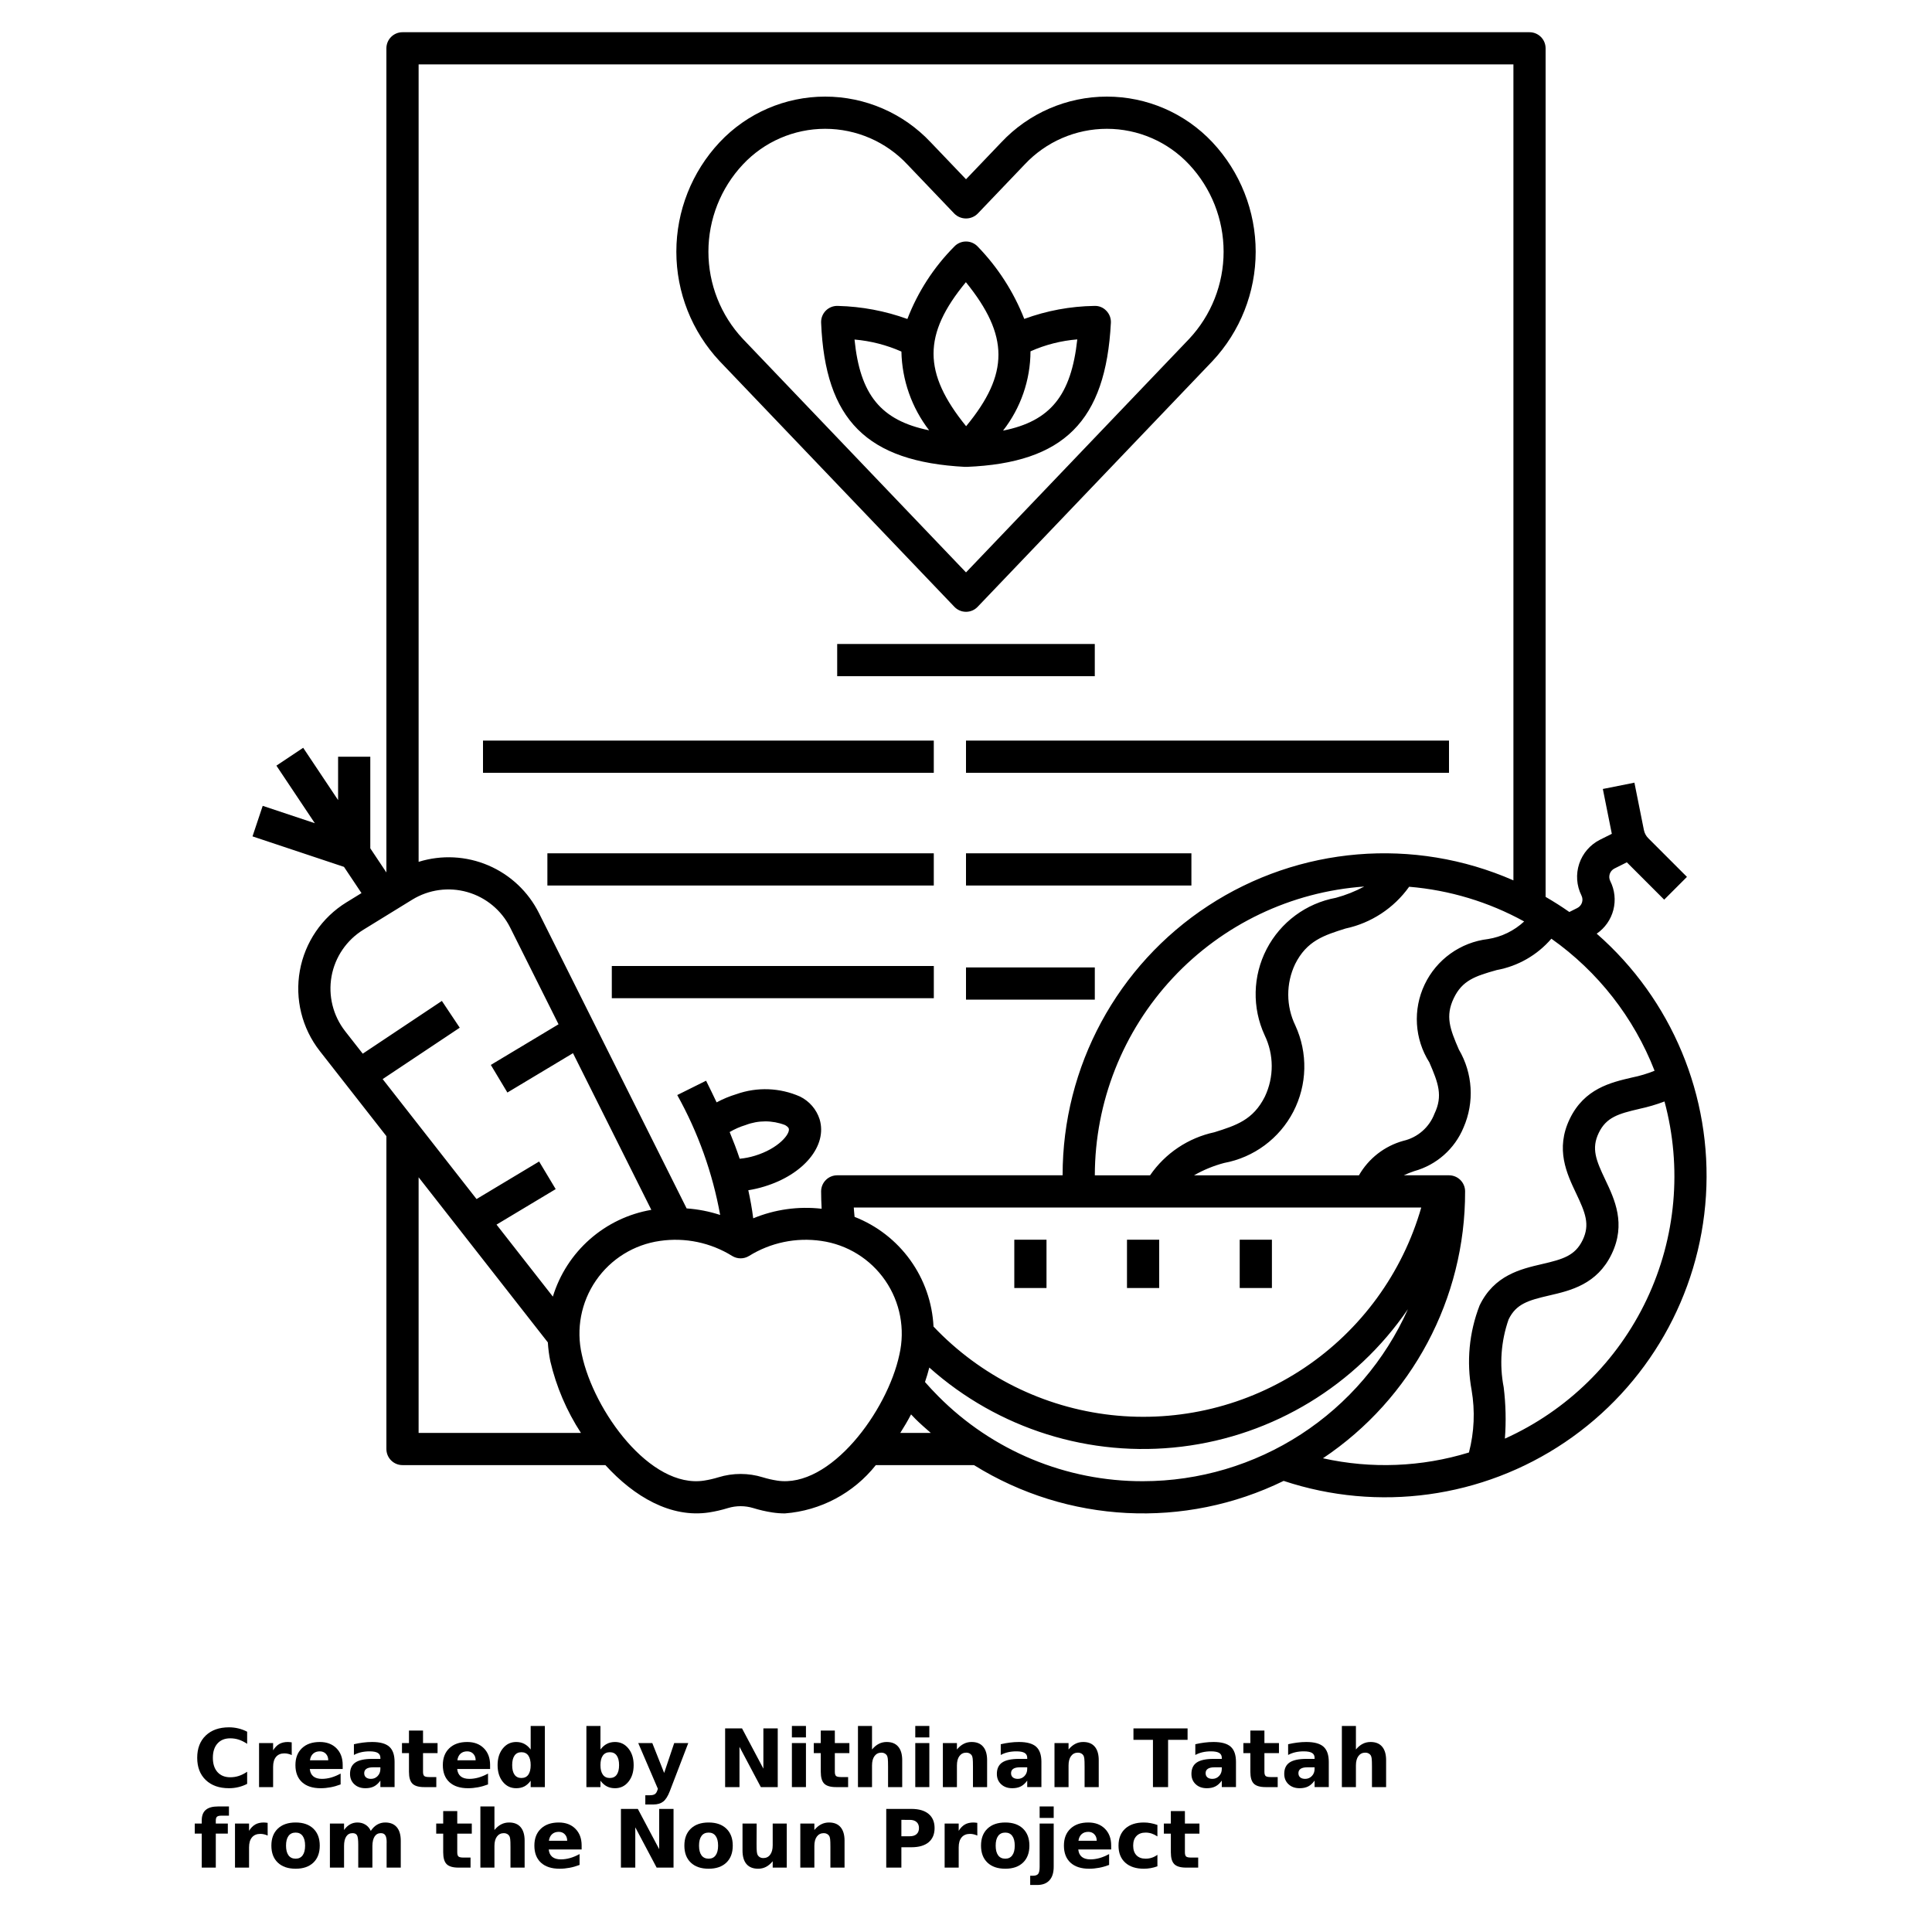 <?xml version="1.0" encoding="UTF-8"?>
<svg width="700pt" height="700pt" version="1.1" viewBox="0 0 700 700" xmlns="http://www.w3.org/2000/svg" xmlns:xlink="http://www.w3.org/1999/xlink">
 <defs>
  <symbol id="t" overflow="visible">
   <path d="m19.547-1.172c-1.012 0.523-2.062 0.914-3.156 1.172-1.094 0.27-2.234 0.406-3.422 0.406-3.543 0-6.352-0.988-8.422-2.969-2.062-1.977-3.094-4.66-3.094-8.047 0-3.406 1.031-6.098 3.094-8.078 2.07-1.977 4.879-2.969 8.422-2.969 1.188 0 2.328 0.137 3.422 0.406 1.094 0.262 2.144 0.656 3.156 1.188v4.391c-1.023-0.688-2.027-1.191-3.016-1.516-0.98-0.32-2.016-0.484-3.109-0.484-1.961 0-3.5 0.625-4.625 1.875-1.117 1.25-1.672 2.981-1.672 5.188 0 2.188 0.555 3.914 1.672 5.172 1.125 1.25 2.664 1.875 4.625 1.875 1.094 0 2.129-0.16 3.109-0.484 0.988-0.32 1.992-0.828 3.016-1.516z"/>
  </symbol>
  <symbol id="d" overflow="visible">
   <path d="m14.297-11.609c-0.449-0.207-0.891-0.359-1.328-0.453-0.438-0.102-0.883-0.156-1.328-0.156-1.312 0-2.324 0.422-3.031 1.266-0.711 0.836-1.062 2.039-1.062 3.609v7.344h-5.094v-15.953h5.094v2.625c0.656-1.051 1.406-1.816 2.25-2.297 0.852-0.477 1.875-0.719 3.062-0.719 0.176 0 0.363 0.012 0.562 0.031 0.195 0.012 0.484 0.043 0.859 0.094z"/>
  </symbol>
  <symbol id="c" overflow="visible">
   <path d="m18.375-8.016v1.453h-11.922c0.125 1.199 0.555 2.094 1.297 2.688 0.738 0.594 1.773 0.891 3.109 0.891 1.07 0 2.172-0.156 3.297-0.469 1.125-0.32 2.281-0.805 3.469-1.453v3.938c-1.211 0.461-2.418 0.805-3.625 1.031-1.211 0.227-2.414 0.344-3.609 0.344-2.898 0-5.148-0.727-6.75-2.188-1.594-1.469-2.391-3.531-2.391-6.188 0-2.594 0.785-4.633 2.359-6.125 1.57-1.5 3.734-2.25 6.484-2.25 2.508 0 4.516 0.758 6.016 2.266 1.508 1.512 2.266 3.531 2.266 6.062zm-5.234-1.703c0-0.969-0.289-1.75-0.859-2.344-0.562-0.594-1.297-0.891-2.203-0.891-0.992 0-1.797 0.281-2.422 0.844-0.617 0.555-0.996 1.352-1.141 2.391z"/>
  </symbol>
  <symbol id="b" overflow="visible">
   <path d="m9.594-7.172c-1.062 0-1.867 0.184-2.406 0.547-0.531 0.355-0.797 0.883-0.797 1.578 0 0.648 0.211 1.152 0.641 1.516 0.438 0.367 1.039 0.547 1.812 0.547 0.957 0 1.766-0.344 2.422-1.031s0.984-1.547 0.984-2.578v-0.578zm7.797-1.938v9.109h-5.141v-2.359c-0.688 0.969-1.461 1.672-2.312 2.109-0.855 0.438-1.891 0.656-3.109 0.656-1.656 0-3-0.477-4.031-1.438-1.031-0.969-1.547-2.219-1.547-3.75 0-1.875 0.641-3.25 1.922-4.125 1.289-0.875 3.316-1.312 6.078-1.312h3v-0.391c0-0.812-0.32-1.406-0.953-1.781-0.637-0.375-1.633-0.562-2.984-0.562-1.086 0-2.102 0.109-3.047 0.328-0.938 0.219-1.809 0.547-2.609 0.984v-3.891c1.082-0.258 2.176-0.457 3.281-0.594 1.102-0.145 2.207-0.219 3.312-0.219 2.875 0 4.945 0.57 6.219 1.703 1.281 1.137 1.922 2.981 1.922 5.531z"/>
  </symbol>
  <symbol id="a" overflow="visible">
   <path d="m8.016-20.484v4.531h5.266v3.641h-5.266v6.766c0 0.742 0.145 1.246 0.438 1.516 0.301 0.262 0.891 0.391 1.766 0.391h2.609v3.641h-4.359c-2.023 0-3.453-0.414-4.297-1.25-0.836-0.844-1.25-2.273-1.25-4.297v-6.766h-2.531v-3.641h2.531v-4.531z"/>
  </symbol>
  <symbol id="l" overflow="visible">
   <path d="m13.297-13.625v-8.531h5.141v22.156h-5.141v-2.312c-0.699 0.949-1.469 1.641-2.312 2.078-0.844 0.426-1.824 0.641-2.938 0.641-1.969 0-3.586-0.773-4.844-2.328-1.262-1.562-1.891-3.578-1.891-6.047 0-2.457 0.629-4.469 1.891-6.031 1.258-1.562 2.875-2.344 4.844-2.344 1.102 0 2.078 0.227 2.922 0.672 0.852 0.438 1.629 1.121 2.328 2.047zm-3.359 10.328c1.094 0 1.926-0.395 2.5-1.188 0.57-0.801 0.859-1.961 0.859-3.484 0-1.508-0.289-2.664-0.859-3.469-0.574-0.801-1.406-1.203-2.5-1.203-1.086 0-1.914 0.402-2.484 1.203-0.574 0.805-0.859 1.961-0.859 3.469 0 1.523 0.285 2.684 0.859 3.484 0.57 0.793 1.398 1.188 2.484 1.188z"/>
  </symbol>
  <symbol id="k" overflow="visible">
   <path d="m10.938-3.297c1.094 0 1.926-0.395 2.5-1.188 0.57-0.801 0.859-1.961 0.859-3.484 0-1.508-0.289-2.664-0.859-3.469-0.574-0.801-1.406-1.203-2.5-1.203s-1.934 0.402-2.516 1.203c-0.586 0.805-0.875 1.961-0.875 3.469 0 1.512 0.289 2.668 0.875 3.469 0.582 0.805 1.422 1.203 2.516 1.203zm-3.391-10.328c0.707-0.926 1.488-1.609 2.344-2.047 0.852-0.445 1.832-0.672 2.938-0.672 1.969 0 3.582 0.781 4.844 2.344 1.27 1.562 1.906 3.574 1.906 6.031 0 2.469-0.637 4.484-1.906 6.047-1.262 1.555-2.875 2.328-4.844 2.328-1.105 0-2.086-0.219-2.938-0.656-0.855-0.438-1.637-1.125-2.344-2.062v2.312h-5.094v-22.156h5.094z"/>
  </symbol>
  <symbol id="j" overflow="visible">
   <path d="m0.359-15.953h5.094l4.297 10.828 3.641-10.828h5.094l-6.703 17.469c-0.68 1.77-1.465 3.008-2.359 3.719-0.898 0.707-2.078 1.062-3.547 1.062h-2.953v-3.344h1.594c0.863 0 1.492-0.141 1.891-0.422 0.395-0.273 0.703-0.766 0.922-1.484l0.141-0.438z"/>
  </symbol>
  <symbol id="h" overflow="visible">
   <path d="m2.672-21.266h6.125l7.734 14.578v-14.578h5.203v21.266h-6.125l-7.734-14.594v14.594h-5.203z"/>
  </symbol>
  <symbol id="i" overflow="visible">
   <path d="m2.453-15.953h5.094v15.953h-5.094zm0-6.203h5.094v4.156h-5.094z"/>
  </symbol>
  <symbol id="g" overflow="visible">
   <path d="m18.484-9.719v9.719h-5.125v-7.406c0-1.395-0.031-2.352-0.094-2.875-0.062-0.52-0.168-0.906-0.312-1.156-0.199-0.332-0.469-0.586-0.812-0.766-0.344-0.188-0.734-0.281-1.172-0.281-1.062 0-1.902 0.414-2.516 1.234-0.605 0.812-0.906 1.949-0.906 3.406v7.844h-5.094v-22.156h5.094v8.531c0.77-0.926 1.586-1.609 2.453-2.047 0.863-0.445 1.816-0.672 2.859-0.672 1.844 0 3.238 0.57 4.188 1.703 0.957 1.125 1.438 2.766 1.438 4.922z"/>
  </symbol>
  <symbol id="f" overflow="visible">
   <path d="m18.484-9.719v9.719h-5.125v-7.438c0-1.375-0.031-2.32-0.094-2.844-0.062-0.52-0.168-0.906-0.312-1.156-0.199-0.332-0.469-0.586-0.812-0.766-0.344-0.188-0.734-0.281-1.172-0.281-1.062 0-1.902 0.414-2.516 1.234-0.605 0.812-0.906 1.949-0.906 3.406v7.844h-5.094v-15.953h5.094v2.328c0.77-0.926 1.586-1.609 2.453-2.047 0.863-0.445 1.816-0.672 2.859-0.672 1.844 0 3.238 0.57 4.188 1.703 0.957 1.125 1.438 2.766 1.438 4.922z"/>
  </symbol>
  <symbol id="s" overflow="visible">
   <path d="m0.141-21.266h19.609v4.141h-7.062v17.125h-5.484v-17.125h-7.062z"/>
  </symbol>
  <symbol id="r" overflow="visible">
   <path d="m12.953-22.156v3.344h-2.828c-0.719 0-1.227 0.133-1.516 0.391-0.281 0.262-0.422 0.715-0.422 1.359v1.109h4.359v3.641h-4.359v12.312h-5.094v-12.312h-2.531v-3.641h2.531v-1.109c0-1.738 0.484-3.019 1.453-3.844 0.969-0.832 2.469-1.25 4.5-1.25z"/>
  </symbol>
  <symbol id="e" overflow="visible">
   <path d="m10.047-12.688c-1.137 0-2 0.406-2.594 1.219s-0.891 1.98-0.891 3.5c0 1.531 0.297 2.703 0.891 3.516s1.457 1.219 2.594 1.219c1.102 0 1.945-0.406 2.531-1.219 0.594-0.812 0.891-1.984 0.891-3.516 0-1.52-0.297-2.688-0.891-3.5-0.586-0.812-1.43-1.219-2.531-1.219zm0-3.656c2.738 0 4.879 0.746 6.422 2.234 1.539 1.48 2.312 3.527 2.312 6.141 0 2.625-0.773 4.68-2.312 6.156-1.543 1.48-3.684 2.219-6.422 2.219-2.762 0-4.918-0.738-6.469-2.219-1.555-1.477-2.328-3.531-2.328-6.156 0-2.613 0.773-4.66 2.328-6.141 1.551-1.488 3.707-2.234 6.469-2.234z"/>
  </symbol>
  <symbol id="q" overflow="visible">
   <path d="m17.234-13.297c0.645-0.988 1.41-1.742 2.297-2.266 0.895-0.52 1.875-0.781 2.938-0.781 1.832 0 3.227 0.57 4.188 1.703 0.957 1.125 1.438 2.766 1.438 4.922v9.719h-5.125v-8.312-0.391c0.008-0.133 0.016-0.32 0.016-0.562 0-1.133-0.168-1.953-0.5-2.453-0.324-0.508-0.859-0.766-1.609-0.766-0.969 0-1.719 0.402-2.25 1.203-0.523 0.793-0.793 1.945-0.812 3.453v7.828h-5.125v-8.312c0-1.77-0.152-2.906-0.453-3.406-0.305-0.508-0.844-0.766-1.625-0.766-0.98 0-1.734 0.402-2.266 1.203-0.531 0.805-0.797 1.949-0.797 3.438v7.844h-5.125v-15.953h5.125v2.328c0.625-0.895 1.344-1.57 2.156-2.031 0.812-0.457 1.707-0.688 2.688-0.688 1.102 0 2.078 0.266 2.922 0.797s1.484 1.281 1.922 2.25z"/>
  </symbol>
  <symbol id="p" overflow="visible">
   <path d="m2.281-6.203v-9.75h5.125v1.594c0 0.867-0.008 1.953-0.016 3.266-0.012 1.305-0.016 2.172-0.016 2.609 0 1.281 0.031 2.203 0.094 2.766 0.07 0.562 0.188 0.977 0.344 1.234 0.219 0.336 0.492 0.59 0.828 0.766 0.332 0.18 0.719 0.266 1.156 0.266 1.062 0 1.895-0.406 2.5-1.219 0.613-0.812 0.922-1.945 0.922-3.406v-7.875h5.094v15.953h-5.094v-2.312c-0.773 0.938-1.59 1.625-2.453 2.062-0.855 0.438-1.797 0.656-2.828 0.656-1.844 0-3.25-0.562-4.219-1.688-0.961-1.133-1.438-2.773-1.438-4.922z"/>
  </symbol>
  <symbol id="o" overflow="visible">
   <path d="m2.672-21.266h9.109c2.707 0 4.785 0.605 6.234 1.812 1.445 1.199 2.172 2.906 2.172 5.125 0 2.231-0.727 3.949-2.172 5.156-1.449 1.199-3.527 1.797-6.234 1.797h-3.625v7.375h-5.484zm5.484 3.969v5.938h3.047c1.062 0 1.879-0.254 2.453-0.766 0.582-0.52 0.875-1.254 0.875-2.203 0-0.945-0.293-1.676-0.875-2.188-0.574-0.52-1.391-0.781-2.453-0.781z"/>
  </symbol>
  <symbol id="n" overflow="visible">
   <path d="m2.453-15.953h5.094v15.672c0 2.133-0.516 3.766-1.547 4.891-1.023 1.125-2.508 1.688-4.453 1.688h-2.516v-3.344h0.891c0.969 0 1.629-0.219 1.984-0.656 0.363-0.438 0.547-1.297 0.547-2.578zm0-6.203h5.094v4.156h-5.094z"/>
  </symbol>
  <symbol id="m" overflow="visible">
   <path d="m15.344-15.453v4.156c-0.699-0.469-1.398-0.816-2.094-1.047-0.699-0.227-1.422-0.344-2.172-0.344-1.43 0-2.539 0.418-3.328 1.25-0.793 0.824-1.188 1.98-1.188 3.469 0 1.5 0.395 2.668 1.188 3.5 0.789 0.824 1.898 1.234 3.328 1.234 0.801 0 1.555-0.117 2.266-0.359 0.719-0.238 1.383-0.586 2-1.047v4.172c-0.805 0.293-1.617 0.508-2.438 0.656-0.812 0.145-1.637 0.219-2.469 0.219-2.875 0-5.125-0.734-6.75-2.203-1.625-1.477-2.438-3.535-2.438-6.172 0-2.625 0.812-4.676 2.438-6.156 1.625-1.477 3.875-2.219 6.75-2.219 0.832 0 1.656 0.078 2.469 0.234 0.812 0.148 1.625 0.367 2.438 0.656z"/>
  </symbol>
 </defs>
 <g>
  <path d="m345.79 219.86c1.098 1.156 2.621 1.809 4.215 1.809s3.117-0.652 4.215-1.809l85.074-89.027v0.004c10.062-10.746 15.664-24.918 15.664-39.641 0-14.723-5.602-28.895-15.664-39.641-9.914-10.562-23.758-16.555-38.246-16.555-14.484 0-28.328 5.992-38.242 16.555l-12.801 13.391-12.801-13.395v0.004c-9.914-10.562-23.758-16.555-38.242-16.555-14.488 0-28.332 5.992-38.246 16.555-10.062 10.746-15.664 24.918-15.664 39.641 0 14.723 5.602 28.895 15.664 39.641zm-76.645-160.25c7.719-8.258 18.516-12.941 29.816-12.941s22.094 4.684 29.812 12.941l17.016 17.809c2.332 2.312 6.098 2.312 8.43 0l17.016-17.809c7.719-8.258 18.512-12.941 29.812-12.941 11.305 0 22.098 4.684 29.816 12.941 8.016 8.562 12.473 19.855 12.473 31.586 0 11.73-4.457 23.02-12.473 31.582l-80.859 84.613-80.859-84.613c-8.016-8.562-12.473-19.852-12.473-31.582 0-11.73 4.457-23.023 12.473-31.586z"/>
  <path d="m349.7 169.16 0.004-0.051c0.094 0.004 0.172 0.059 0.266 0.059h0.031c0.082 0 0.156-0.047 0.238-0.051v0.043c35.25-1.441 50.391-16.566 52.254-52.191h0.004c0.082-1.641-0.527-3.238-1.684-4.402-1.133-1.195-2.738-1.828-4.387-1.727-8.641 0.133-17.203 1.727-25.316 4.707-3.809-9.73-9.512-18.605-16.773-26.117-1.102-1.219-2.66-1.918-4.301-1.93h-0.035c-1.629 0-3.184 0.684-4.289 1.879-7.406 7.461-13.18 16.383-16.953 26.195-8.066-2.922-16.547-4.519-25.121-4.734-1.641-0.086-3.238 0.527-4.406 1.68-1.164 1.156-1.793 2.746-1.727 4.387 1.441 35.25 16.566 50.391 52.195 52.254zm40.621-46.195c-2.195 20.16-9.605 29.617-26.902 33.059 6.414-8.207 9.914-18.316 9.949-28.734 5.367-2.391 11.098-3.852 16.953-4.32zm-40.367-20.73c15.707 19.367 15.734 33.25 0.09 52.191-15.703-19.363-15.73-33.246-0.09-52.188zm-23.355 25.141c0.211 10.34 3.734 20.34 10.047 28.531-17.598-3.578-25.039-12.965-27.035-32.887 5.867 0.504 11.605 1.977 16.988 4.356z"/>
  <path d="m303.33 233.33h93.332v11.668h-93.332z"/>
  <path d="m175 268.33h163.33v11.668h-163.33z"/>
  <path d="m350 268.33h175v11.668h-175z"/>
  <path d="m198.33 309.17h140v11.668h-140z"/>
  <path d="m221.67 350h116.67v11.668h-116.67z"/>
  <path d="m350 350.52h46.668v11.668h-46.668z"/>
  <path d="m350 309.17h81.668v11.668h-81.668z"/>
  <path d="m408.33 449.17h11.668v17.5h-11.668z"/>
  <path d="m367.5 449.17h11.668v17.5h-11.668z"/>
  <path d="m449.17 449.17h11.668v17.5h-11.668z"/>
  <path d="m578.52 338.28c2.988-2.043 5.129-5.102 6.031-8.602 0.902-3.504 0.504-7.219-1.121-10.449-0.836-1.676-0.16-3.711 1.516-4.551l4.488-2.246 13.531 13.531 8.25-8.25-13.996-13.996h-0.004c-0.82-0.816-1.375-1.859-1.602-2.996l-3.434-17.152-11.438 2.289 3.254 16.25-4.269 2.133c-3.57 1.793-6.281 4.922-7.547 8.711-1.262 3.789-0.969 7.922 0.812 11.496 0.402 0.805 0.473 1.734 0.188 2.586-0.285 0.855-0.898 1.559-1.703 1.961l-2.871 1.438c-2.777-1.953-5.652-3.766-8.602-5.477v-307.45c0-1.547-0.613-3.031-1.707-4.125s-2.578-1.711-4.125-1.707h-408.34c-1.547-0.004-3.031 0.613-4.125 1.707s-1.707 2.578-1.707 4.125v298.6l-5.832-8.742v-33.191h-11.668v15.715l-12.648-18.953-9.703 6.473 13.926 20.859-18.891-6.293-3.691 11.062 33.141 11.047 6.344 9.5-5.445 3.352h-0.008c-8.895 5.477-15.035 14.488-16.883 24.77-1.844 10.285 0.785 20.867 7.223 29.098l24.137 30.84v113.36c0 1.547 0.613 3.031 1.707 4.125s2.578 1.711 4.125 1.707h73.516c10.418 11.453 23.703 19.246 37.543 17.148 2.328-0.363 4.629-0.895 6.879-1.59 2.977-0.898 6.152-0.898 9.125 0 2.258 0.699 4.562 1.23 6.894 1.59 1.523 0.234 3.062 0.355 4.602 0.352 12.938-0.992 24.875-7.336 32.938-17.5h35.566c33.922 21.102 76.312 23.262 112.2 5.719 34.305 11.398 71.961 6.223 101.92-14.008 29.965-20.23 48.836-53.223 51.086-89.305 2.254-36.082-12.375-71.164-39.59-94.961zm-60.641 46.645c3.258 7.519 4.949 12.09 1.867 18.566v-0.004c-1.879 4.965-6.113 8.66-11.285 9.852-6.801 1.879-12.582 6.371-16.09 12.496h-59.742c3.414-1.957 7.074-3.461 10.879-4.469 10.785-1.996 20.047-8.859 25.094-18.598 5.043-9.742 5.309-21.266 0.719-31.227-3.391-7.012-3.422-15.184-0.082-22.223 4.238-8.477 10.438-10.43 18.273-12.898h0.004c9.301-1.992 17.52-7.391 23.043-15.133 14.621 1.211 28.82 5.496 41.672 12.574-3.633 3.371-8.184 5.59-13.078 6.371-9.98 1.172-18.66 7.394-22.98 16.469-4.32 9.074-3.676 19.734 1.707 28.223zm-179.65 95.711c-0.43-8.676-3.356-17.043-8.43-24.09-5.074-7.051-12.078-12.484-20.168-15.648-0.098-1.133-0.234-2.273-0.293-3.394h205.61c-6.828 23.773-21.852 44.367-42.406 58.125-20.555 13.762-45.316 19.805-69.898 17.062-24.586-2.746-47.402-14.098-64.418-32.055zm119.98-105.54c3.391 7.016 3.418 15.191 0.074 22.227-4.238 8.48-10.438 10.438-18.281 12.91-9.48 2.035-17.82 7.617-23.316 15.602h-20.012c0.043-26.543 10.133-52.09 28.242-71.5 18.109-19.406 42.895-31.242 69.371-33.125-3.258 1.746-6.707 3.117-10.273 4.082-10.785 1.988-20.047 8.848-25.094 18.586-5.047 9.738-5.309 21.262-0.711 31.219zm90.129-351.76v295.64c-36.055-15.809-77.652-12.348-110.6 9.207-32.941 21.551-52.777 58.281-52.734 97.648h-81.668c-1.547 0-3.031 0.613-4.125 1.707-1.094 1.098-1.707 2.582-1.707 4.129 0 2.066 0.078 4.172 0.191 6.289v-0.004c-8.426-0.965-16.957 0.23-24.793 3.469-0.434-3.516-1.055-6.875-1.781-10.18 1.961-0.305 3.894-0.754 5.789-1.34 14.309-4.336 22.93-14.805 20.051-24.363v-0.004c-1.148-3.594-3.711-6.562-7.098-8.23-7.293-3.227-15.543-3.539-23.059-0.867-2.484 0.75-4.883 1.746-7.164 2.973-1.191-2.527-2.461-5.133-3.812-7.848l-10.449 5.195c7.539 13.527 12.793 28.207 15.547 43.445-3.938-1.285-8.02-2.082-12.148-2.371l-53.48-106.96c-3.879-7.777-10.395-13.922-18.391-17.332-7.992-3.41-16.938-3.863-25.234-1.277v-288.93zm-283.97 386.82c1.828-1.074 3.777-1.93 5.805-2.543 4.574-1.754 9.637-1.758 14.211-0.004 0.363 0.195 1.23 0.707 1.406 1.301 0.582 1.926-3.742 7.25-12.301 9.844l0.004-0.004c-1.785 0.551-3.625 0.914-5.488 1.086-1.055-3.176-2.285-6.398-3.637-9.68zm-144.25-56.387c1.266-7.016 5.457-13.16 11.527-16.902l17.711-10.898c5.977-3.676 13.227-4.676 19.977-2.75 6.75 1.926 12.383 6.598 15.523 12.875l17.512 35.023-24.535 14.723 6.004 10.004 23.766-14.258 28.387 56.773-0.004-0.008c-8.273 1.422-15.988 5.113-22.285 10.664-6.301 5.551-10.934 12.738-13.391 20.766l-20.41-26.082 21.438-12.863-6.004-10.004-22.676 13.605-34.016-43.465 27.93-18.617-6.473-9.703-28.672 19.113-6.383-8.152 0.004-0.004c-4.387-5.613-6.18-12.828-4.93-19.84zm31.551 165.4v-92.621l46.824 59.828c0.137 2.305 0.438 4.594 0.902 6.856 2.164 9.223 5.914 18 11.086 25.938zm129.91 17.285v-0.004c-1.766-0.273-3.512-0.672-5.219-1.199-5.231-1.613-10.824-1.613-16.055 0-1.703 0.523-3.441 0.926-5.203 1.199-19.484 3.008-39.945-25.191-44.293-45.648v0.004c-2.133-9.262-0.285-18.996 5.102-26.828 5.383-7.836 13.805-13.051 23.215-14.375 9.094-1.324 18.355 0.609 26.16 5.457 1.867 1.148 4.227 1.148 6.094 0 7.805-4.848 17.07-6.781 26.16-5.457 9.414 1.324 17.836 6.539 23.219 14.375 5.383 7.832 7.234 17.566 5.102 26.828-4.356 20.461-25.066 48.586-44.281 45.645zm44.613-17.285c1.398-2.199 2.715-4.438 3.902-6.707 0.535 0.555 1.043 1.109 1.602 1.668 1.777 1.781 3.676 3.391 5.543 5.043zm87.977 17.5c-27.867 0.086-54.602-11.008-74.223-30.793-1.734-1.734-3.297-3.434-4.805-5.144 0.605-1.773 1.125-3.523 1.559-5.242h0.004c24.957 22.266 58.293 32.707 91.492 28.656 33.199-4.051 63.051-22.199 81.922-49.809-8.273 18.539-21.734 34.289-38.762 45.348-17.023 11.059-36.887 16.957-57.188 16.984zm65.16-8.309c32.266-21.582 51.598-57.875 51.504-96.691 0.004-1.547-0.613-3.031-1.707-4.129-1.094-1.094-2.578-1.707-4.125-1.707h-16.398c1.234-0.566 2.496-1.07 3.781-1.508 8.086-2.231 14.691-8.07 17.891-15.824 3.981-9.141 3.352-19.629-1.695-28.223-3.266-7.519-4.957-12.09-1.875-18.57 3.086-6.473 7.703-8.031 15.586-10.238 7.703-1.414 14.691-5.422 19.801-11.363 16.887 11.938 29.891 28.574 37.391 47.844-2.633 1.066-5.363 1.887-8.148 2.445-7.707 1.789-17.293 4.023-22.582 14.992-5.297 10.977-1.078 19.863 2.312 27 3.332 7.012 5.086 11.258 2.352 16.926-2.738 5.668-7.16 6.938-14.738 8.691-7.707 1.789-17.301 4.016-22.598 14.988v0.004c-3.789 9.762-4.793 20.387-2.887 30.688 1.285 7.512 0.957 15.211-0.969 22.582-17.152 5.273-35.379 5.992-52.895 2.094zm65.918-7.117c0.473-6.207 0.328-12.441-0.434-18.617-1.59-8.199-0.977-16.676 1.773-24.559 2.734-5.664 7.156-6.934 14.73-8.691 7.707-1.781 17.305-4.012 22.605-14.988 5.297-10.973 1.078-19.859-2.32-27-3.332-7.012-5.082-11.258-2.34-16.93 2.731-5.664 7.144-6.934 14.715-8.691v-0.008c3.098-0.66 6.141-1.555 9.105-2.676 6.438 23.914 4.156 49.34-6.441 71.723-10.598 22.383-28.816 40.262-51.395 50.438z"/>
  <use x="70" y="647.5" xlink:href="#t"/>
  <use x="91.406" y="647.5" xlink:href="#d"/>
  <use x="105.789" y="647.5" xlink:href="#c"/>
  <use x="125.57" y="647.5" xlink:href="#b"/>
  <use x="145.254" y="647.5" xlink:href="#a"/>
  <use x="159.195" y="647.5" xlink:href="#c"/>
  <use x="178.977" y="647.5" xlink:href="#l"/>
  <use x="210.008" y="647.5" xlink:href="#k"/>
  <use x="230.887" y="647.5" xlink:href="#j"/>
  <use x="260.055" y="647.5" xlink:href="#h"/>
  <use x="284.465" y="647.5" xlink:href="#i"/>
  <use x="294.461" y="647.5" xlink:href="#a"/>
  <use x="308.402" y="647.5" xlink:href="#g"/>
  <use x="329.168" y="647.5" xlink:href="#i"/>
  <use x="339.164" y="647.5" xlink:href="#f"/>
  <use x="359.93" y="647.5" xlink:href="#b"/>
  <use x="379.609" y="647.5" xlink:href="#f"/>
  <use x="410.531" y="647.5" xlink:href="#s"/>
  <use x="430.426" y="647.5" xlink:href="#b"/>
  <use x="450.105" y="647.5" xlink:href="#a"/>
  <use x="464.051" y="647.5" xlink:href="#b"/>
  <use x="483.73" y="647.5" xlink:href="#g"/>
  <use x="70" y="676.668" xlink:href="#r"/>
  <use x="82.688" y="676.668" xlink:href="#d"/>
  <use x="97.074" y="676.668" xlink:href="#e"/>
  <use x="117.109" y="676.668" xlink:href="#q"/>
  <use x="157.656" y="676.668" xlink:href="#a"/>
  <use x="171.598" y="676.668" xlink:href="#g"/>
  <use x="192.363" y="676.668" xlink:href="#c"/>
  <use x="222.301" y="676.668" xlink:href="#h"/>
  <use x="246.711" y="676.668" xlink:href="#e"/>
  <use x="266.746" y="676.668" xlink:href="#p"/>
  <use x="287.512" y="676.668" xlink:href="#f"/>
  <use x="318.43" y="676.668" xlink:href="#o"/>
  <use x="339.805" y="676.668" xlink:href="#d"/>
  <use x="354.191" y="676.668" xlink:href="#e"/>
  <use x="374.227" y="676.668" xlink:href="#n"/>
  <use x="384.227" y="676.668" xlink:href="#c"/>
  <use x="404.008" y="676.668" xlink:href="#m"/>
  <use x="421.297" y="676.668" xlink:href="#a"/>
 </g>
</svg>
